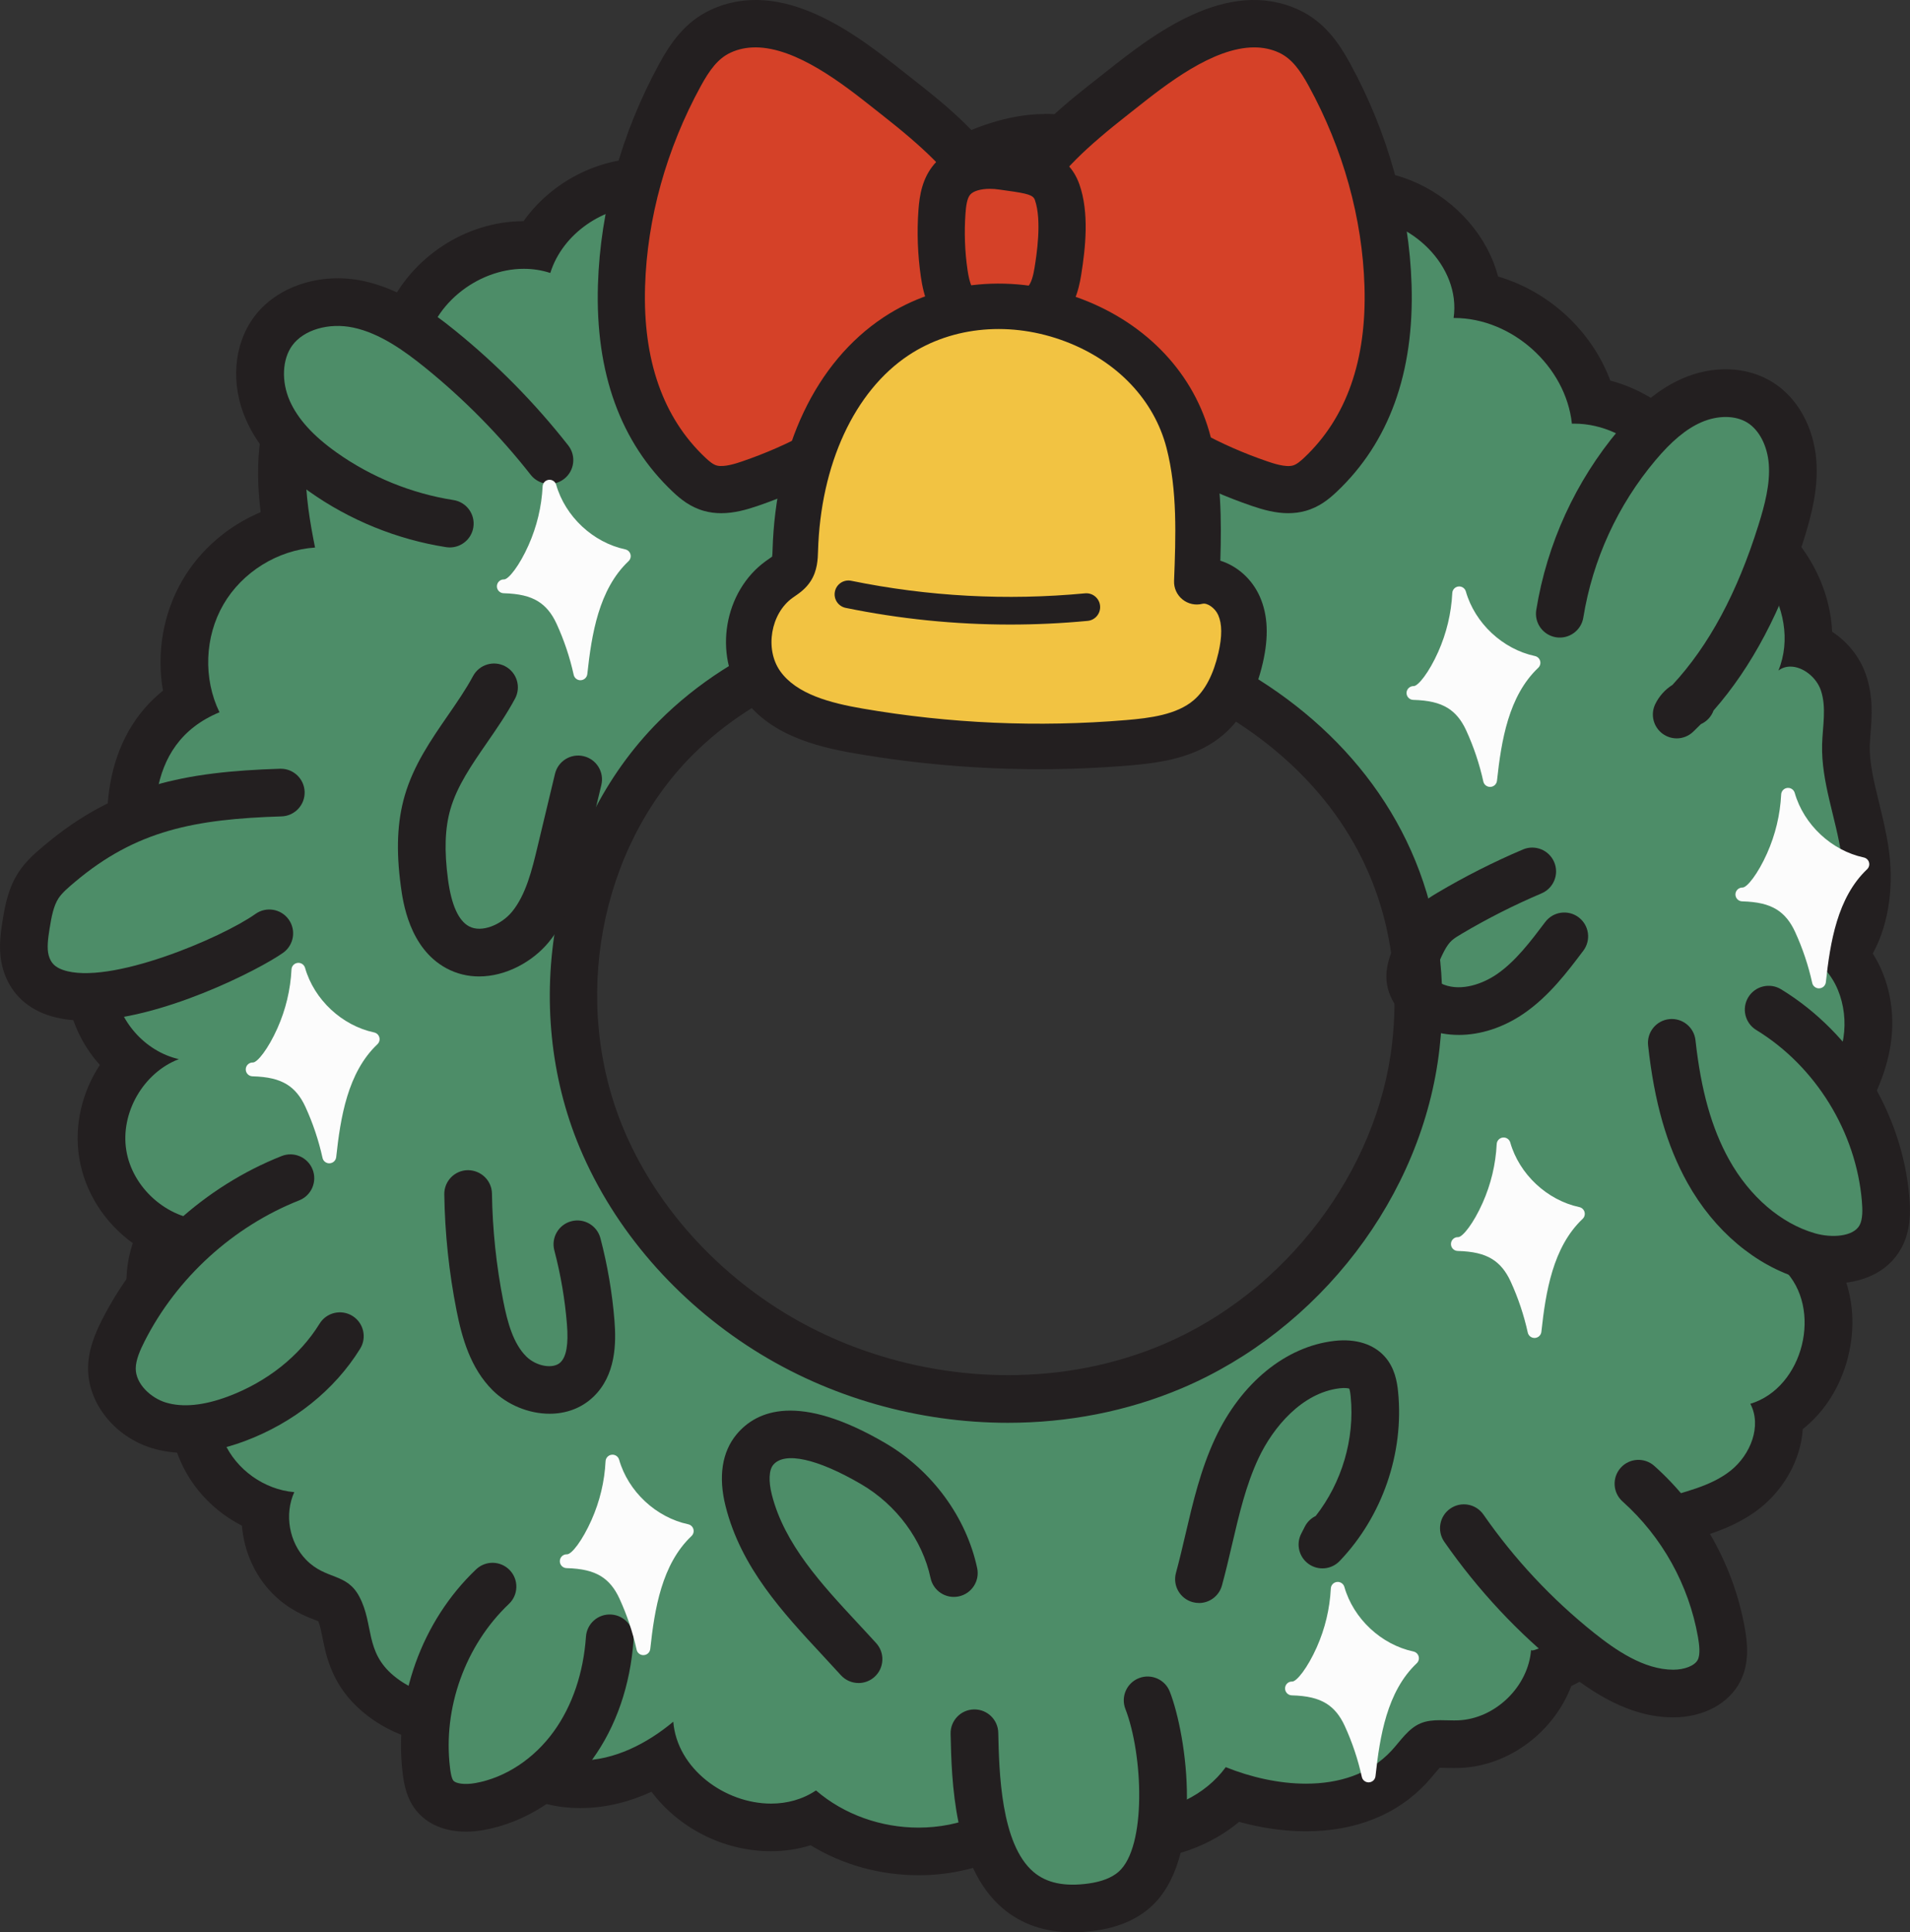 <svg xmlns="http://www.w3.org/2000/svg" width="1067.44" height="1080" viewBox="0 0 1067.44 1080"><rect x="0" y="0" width="1067.44" height="1080" fill="#333333" stroke="none"/><g id="a"/><g id="b"><g id="c"><g id="d"><g><path d="M513.36 1034.79c-21.04.0-41.92-6.57-58.63-18.26-7.32 3.19-15.4 4.84-23.8 4.84-26.95.0-51.29-15.57-62.14-37.43-12.26 7.34-27.47 13.32-44.48 13.32-2.34.0-4.69-.12-7-.35-22.74-2.3-42.04-17.28-49.49-36.33-4.42.91-8.98 1.37-13.57 1.37-15.87.0-31.05-5.37-42.76-15.13-13.67-11.4-16.22-24.09-18.27-34.29-1.04-5.17-1.94-9.64-4.15-13.85-1.58-3.02-2.76-3.55-8.04-5.59-5.24-2.02-12.41-4.79-19.41-11.92-9.59-9.78-14.27-23.69-13.24-37.18-15.5-5.55-28.6-17.37-35.33-32.61-6.49-14.7-6.63-31.63-.95-46.44-13.48-7.85-23.62-21.24-26.97-36.71-2.87-13.27-.55-27.2 5.87-38.93-17.19-8.53-30.49-25.16-33.58-44.24-2.98-18.43 3.81-37.71 16.55-51.18-12.91-10.1-21.87-25.33-23.44-41.78-2.03-21.39 8.61-43.12 26.1-55.3-5.43-29.52-10.85-80.17 29.36-105.11-5.75-20.08-3.23-42.31 7.33-60.52 10.26-17.69 27.59-30.68 47.18-35.97-5.13-30.95-5.45-61.57 13.56-84.46 12.87-15.5 32.24-25.18 52.5-26.43 8.79-27.01 36.14-47.38 66.17-47.38 2.32.0 4.62.13 6.89.38 11.66-21.18 35.48-35.61 60.71-35.61 6 0 11.9.84 17.51 2.49 6.01 1.77 11.67 4.29 17.14 6.72 7.65 3.41 14.88 6.62 20.62 6.62 1.71.0 3.18-.28 4.63-.89 3.06-1.28 6.29-4.49 9.7-7.89 1.99-1.99 4.06-4.04 6.39-6.05 8.95-7.7 22.06-11.61 38.97-11.61 14.65.0 31.64 3.19 44.66 8.21 4.44-2.6 8.72-5.02 13.14-7.35 10.14-5.33 25.65-12.64 43.25-14.52 2.51-.27 5.07-.4 7.63-.4 20.57.0 38.86 8.12 50.06 21.51 16.25-9.08 35.23-18.03 56.04-19.17 1.22-.07 2.45-.1 3.68-.1 21.42.0 45.21 10.27 56.19 30.05 3.19-.56 6.45-.85 9.78-.85 18.78.0 37.85 9.08 51.02 24.3 8.52 9.85 13.64 21.15 15 32.79 30.2 5.39 56.01 29 63.91 58.66 15.3 2.36 30.07 10.11 41.63 22.05 10.69 11.04 17.68 24.72 20.09 38.87 18.17 3.02 35.08 14.26 46.55 31.34 9.32 13.88 13.64 29.66 12.6 44.68 8.82 3.41 16.51 11.03 19.68 20.33 3.29 9.66 2.55 19.1 1.89 27.43-.21 2.64-.41 5.13-.47 7.49-.3 11.38 2.54 23.01 5.54 35.32 1.93 7.9 3.92 16.08 5.15 24.53 2.71 18.67.41 41.31-11.93 57.26 11.52 13.1 15.54 32.3 13.02 48.45-2.78 17.88-11.62 33.08-20.51 46.63 12.74 25.89 9.11 58.89-8.66 81.55 7.53 12.69 9.68 28.65 5.69 44.81-4 16.17-13.35 29.29-25.93 37.01 1.38 15.56-7.1 31.21-18.31 40.22-10.73 8.62-23.41 12.44-34.69 15.77-.7 19.09-9.9 39.54-25.86 56.63-2.87 3.07-30.5 20.57-47.79 27.92-6.11 23.02-27.54 41.2-51.67 42.29-1.02.05-2.06.07-3.09.07-1.39.0-2.79-.03-4.19-.07-1.17-.03-2.34-.06-3.5-.06-1.94.0-4.35.08-5.86.72-2.2.94-4.75 3.99-7.45 7.22-1.38 1.65-2.75 3.29-4.19 4.84-13.75 14.84-33.65 22.68-57.53 22.68-13.14.0-27.06-2.36-40.76-6.88-14.04 14.17-34.32 22.67-55.09 22.67-9.7.0-18.99-1.81-27.63-5.37-2.3-.95-4.44-1.97-6.52-2.95-3.64-1.73-7.09-3.36-10.08-3.93-1.03-.2-2.07-.29-3.15-.29-6.94.0-14.92 3.98-23.38 8.2-3.69 1.84-7.5 3.74-11.44 5.41-12.01 5.11-24.96 7.7-38.49 7.7zm30.67-686.17c-3.42.0-6.88.06-10.3.18-60.89 2.09-117.79 25.32-156.1 63.74-56.03 56.18-73.04 148.18-41.37 223.71 17.89 42.67 50.57 80.63 92.02 106.88 39.45 24.99 87.39 38.76 134.98 38.76h.01c32.48.0 63.43-6.14 92-18.25 72.76-30.84 127.41-102.85 136-179.18 6.57-58.4-9.79-111.45-47.29-153.41-46.14-51.62-120.88-82.43-199.94-82.43z" fill="#4d8d68"/><path d="M583.99 90.35c18.85.0 38.45 8.93 45.57 26.14 19.11-11.16 39.17-22.61 61.26-23.82.98-.05 1.96-.08 2.95-.08 21.28.0 43.9 12.42 48.22 33.13 5.68-2.69 11.71-3.92 17.75-3.92 28.26.0 56.87 26.82 52.64 55.93.12.0.24.0.35.0 32.26.0 62.33 26.98 65.76 59.07.43-.01.86-.02 1.29-.02 31.53.0 60.23 29.34 59.2 60.94.86-.05 1.71-.07 2.56-.07 36.38.0 66.26 43.12 52.37 77.12 2.04-1.53 4.34-2.2 6.69-2.2 7.04.0 14.55 6.02 17.01 13.23 3.28 9.62.98 20.12.71 30.28-.55 21.06 7.8 41.27 10.83 62.12 3.03 20.85-1.3 45.62-19.53 56.18 16.41 7.25 23.4 27.85 20.64 45.57-2.76 17.73-13 33.25-23 48.15 16.6 24.75 11.88 61.49-10.44 81.24 22.18 21.82 11.19 66.28-18.6 75.26 6.53 12.41.06 28.45-10.86 37.23-11.5 9.24-26.72 11.97-40.19 16.46 3.33 20.74-7.8 42.3-21.75 57.23-3.59 3.85-43.86 26.94-49.17 26.94-.39.0-.59-.13-.57-.4-1.51 20.58-19.97 38.53-40.59 39.46-.83.04-1.66.05-2.49.05-2.56.0-5.14-.13-7.69-.13-3.83.0-7.59.3-11.08 1.79-6.89 2.94-11.1 9.78-16.19 15.27-12.24 13.21-29.57 18.42-47.75 18.42-15.16.0-30.92-3.62-44.84-9.23-11.63 15.91-31.4 25.03-51.01 25.03-7.7.0-15.38-1.41-22.54-4.36-6.38-2.64-12.41-6.37-19.19-7.66-1.9-.36-3.78-.53-5.64-.53-13.83.0-26.87 9.07-40.03 14.67-10.5 4.47-21.88 6.64-33.28 6.64-20.76.0-41.58-7.19-57.32-20.78-7.55 5.07-16.27 7.36-25.11 7.36-25.73.0-52.49-19.37-54.65-45.77-14.7 12.27-33.02 21.66-51.97 21.66-1.88.0-3.76-.09-5.65-.28-20.94-2.12-41.03-19.49-40.78-40.54-7.29 3.7-15.44 5.51-23.61 5.51-12.35.0-24.73-4.12-34.23-12.04-16.22-13.52-10.99-28.54-19.15-44.1-7.16-13.65-18.58-9.28-29.75-20.66-9.54-9.72-12.31-25.46-6.67-37.86-16.79-1.42-32.41-12.57-39.22-27.98-6.81-15.42-4.52-34.47 5.74-47.83-15.97-3.42-29.37-16.78-32.82-32.75-3.45-15.97 3.23-33.67 16.36-43.38-21.2-.93-40.55-18.15-43.94-39.1-3.39-20.95 9.54-43.39 29.36-50.97-19.01-4.33-34.29-21.72-36.14-41.13-1.85-19.41 9.89-39.37 27.74-47.2-8.02-39.9-12.3-87.53 31.12-105.54-9.15-18.81-8.3-42.15 2.2-60.25 10.5-18.1 30.33-30.42 51.21-31.82-5.51-27.4-11.06-63.52 8.26-86.79 11.34-13.66 29.01-21.76 46.73-21.76 2.06.0 4.12.11 6.17.33 2.89-26.69 29.2-47.57 55.53-47.57 4.98.0 9.96.75 14.78 2.34 6.9-22.17 29.89-37.56 52.83-37.56 4.63.0 9.25.63 13.74 1.95 13.95 4.11 27.92 13.89 41.53 13.89 3.28.0 6.53-.57 9.76-1.91 7.87-3.29 13.19-10.58 19.66-16.15 7.02-6.05 18.25-8.38 30.27-8.38 16.73.0 34.99 4.52 45.58 9.81 6.04-3.58 12.17-7.19 18.42-10.48 12.18-6.41 24.87-11.61 38.46-13.06 2.05-.22 4.13-.33 6.21-.33m-20.74 704.86c33.3.0 66.5-6.29 97.21-19.31 76.69-32.51 134.73-107.18 144.04-189.95 17.47-155.35-119.15-250.65-260.47-250.65-3.59.0-7.16.06-10.76.18-60.86 2.09-122.08 24.53-165.08 67.64-60.5 60.66-77.36 159.26-44.23 238.27 19.51 46.53 54.56 85.99 97.18 112.99 42.19 26.72 92.25 40.83 142.11 40.83m20.74-731.5h0c-3.03.0-6.07.16-9.05.48-19.86 2.13-36.92 10.14-48.02 15.98-2.82 1.48-5.55 2.99-8.28 4.54-13.42-4.33-29.15-6.93-43.31-6.93-20.19.0-36.22 4.99-47.65 14.83-2.7 2.33-5.04 4.66-7.11 6.72-1.62 1.62-3.99 3.97-5.24 4.88-3.15-.23-9.91-3.24-14.89-5.46-5.59-2.49-11.93-5.31-18.79-7.33-6.84-2.01-13.99-3.04-21.28-3.04-27.04.0-52.73 13.97-67.79 35.22-32.53.07-62.39 20.32-75.39 48.37-20.7 3.37-39.98 14.15-53.35 30.25-20.89 25.15-21.35 58.43-18.17 84.03-18.18 7.61-33.87 21.02-43.85 38.23-10.75 18.53-14.39 40.62-10.75 61.53-15.6 12.52-25.66 30.16-29.49 52.04-3.11 17.75-1.81 36.44.68 53.05-17.41 15.32-27.23 38.61-24.98 62.25 1.5 15.79 8.25 30.4 18.52 41.87-9.92 15.07-14.49 33.65-11.52 51.96 3.14 19.41 14.41 36.43 29.92 47.62-3.82 11.57-4.69 24.13-2.07 36.23 3.37 15.57 12.29 29.43 24.48 39.29-3.5 15.37-2.19 31.8 4.27 46.42 6.9 15.63 19.3 28.31 34.31 35.97 1.15 14 6.98 27.62 16.94 37.76 9.03 9.2 18.48 12.85 24.13 15.02.5.19 1.09.42 1.63.63.96 2.38 1.57 5.38 2.29 9 2.2 10.95 5.52 27.5 22.8 41.9 14.09 11.75 32.31 18.22 51.29 18.22 2 0 3.99-.07 5.97-.22 11.26 18.79 31.97 32.71 55.74 35.11 2.75.28 5.55.42 8.33.42 14.71.0 28.14-3.77 39.79-9.12 14.96 19.94 39.8 33.23 66.83 33.23 7.64.0 15.08-1.13 22.1-3.33 17.79 10.89 38.67 16.75 60.33 16.75 15.34.0 30.04-2.95 43.71-8.77 4.31-1.83 8.3-3.82 12.16-5.75 6.39-3.19 13.64-6.8 17.44-6.8.25.0.46.02.66.06 1.32.25 4.39 1.71 6.86 2.88 2.12 1.01 4.52 2.15 7.14 3.23 10.25 4.23 21.26 6.38 32.71 6.38 21.44.0 42.46-7.78 58.46-21.06 12.59 3.47 25.27 5.27 37.39 5.27 27.68.0 50.95-9.32 67.29-26.95 1.75-1.89 3.29-3.74 4.65-5.37.84-1 1.87-2.24 2.7-3.16.12.0.24.0.37.0 1.05.0 2.1.03 3.16.06 1.51.04 3.03.08 4.54.08 1.24.0 2.47-.02 3.69-.08 27.52-1.25 52.21-20.46 61.84-45.77 4.37-2.15 9.7-4.97 16.35-8.69 24.6-13.76 28.52-17.96 30.4-19.98 15.53-16.63 25.43-36.27 28.48-55.57 9.93-3.22 20.86-7.65 30.68-15.54 12.69-10.2 22.36-26.45 23.45-43.8 12.23-9.7 21.23-23.84 25.38-40.63 4.06-16.43 2.83-32.77-3.13-46.85 6.99-11.02 11.58-23.76 13.32-37.34 1.97-15.31.17-30.5-5.1-44.18 8.09-13 15.88-28.17 18.62-45.77 2.91-18.69-.97-36.86-9.95-51.06 9.84-17.99 11.57-40.04 8.87-58.62-1.32-9.08-3.39-17.57-5.39-25.77-2.79-11.42-5.42-22.22-5.17-31.82.05-2.01.24-4.34.43-6.8.72-9.14 1.62-20.52-2.56-32.78-3.4-9.98-10.32-18.45-18.9-24.05-.7-15.12-5.75-30.43-14.93-44.09-11.67-17.37-28.23-29.63-46.51-35.01-3.9-13.55-11.29-26.37-21.62-37.04-11.5-11.88-25.77-20.23-40.9-24.22-10.36-27.78-34.29-49.88-62.73-58.17-2.84-10.88-8.37-21.28-16.4-30.56-15.66-18.1-38.5-28.9-61.09-28.9-1.05.0-2.1.02-3.14.07-14.79-19.3-39.95-29.28-62.83-29.28-1.47.0-2.96.04-4.42.12-19.74 1.09-37.41 8.07-52.9 16.04-13.56-11.62-32.13-18.4-52.47-18.4h0zm-20.74 704.86c-45.1.0-90.5-13.03-127.85-36.69-39.17-24.81-70.02-60.61-86.87-100.78-29.64-70.68-13.8-156.69 38.52-209.15 35.95-36.05 89.57-57.86 147.12-59.83 3.26-.11 6.58-.17 9.84-.17 75.33.0 146.36 29.15 190.01 77.99 34.91 39.05 50.12 88.52 43.99 143.04-8.06 71.7-59.49 139.38-127.96 168.4-26.91 11.41-56.12 17.19-86.81 17.19h0z" fill="#231f20"/></g><g><g><g><path d="M402.83 17.43c-11.26 5.19-17.6 14.95-22.75 24.37-20.32 37.17-31.5 77.39-32.74 117.82-1.15 37.4 7.29 76.95 37.78 105.72 3.28 3.1 6.99 6.15 11.83 7.51 7.2 2.02 15.13-.13 22.14-2.53 58.25-19.9 102.24-57.79 128.16-102.76 27.9-48.41-2.43-79.42-46.7-114.11-21.96-17.2-62.69-52.18-97.72-36.03z" fill="#d54128"/><path d="M403.07 286.84c-3.19.0-6.44-.38-9.69-1.3-7.61-2.14-13.02-6.56-17.31-10.61-29.32-27.67-43.41-66.6-41.9-115.72 1.3-42.22 13.18-85.01 34.35-123.74 6.05-11.07 14.21-23.29 28.79-30.02 40.31-18.59 82.26 14.61 107.33 34.45l4.03 3.18c34.44 26.98 86.48 67.75 49.99 131.07-28.89 50.12-76.94 88.71-135.32 108.65-6.15 2.1-13.07 4.04-20.28 4.04zM422.13 26.49c-4.77.0-9.4.89-13.78 2.91h0c-7.18 3.31-11.87 9.88-16.71 18.72-19.19 35.11-29.96 73.81-31.13 111.91-1.27 41.25 10.05 73.46 33.65 95.73 2.06 1.94 4.25 3.82 6.35 4.41 4.15 1.16 11.28-1.27 14.32-2.31 52.33-17.88 95.3-52.28 121-96.87 21.32-36.99 2.99-60.8-43.41-97.16l-4.13-3.26c-16.84-13.32-43.08-34.09-66.15-34.09zm-19.3-9.06h0z" fill="#231f20"/></g><g><path d="M720.24 17.43c11.26 5.19 17.6 14.95 22.75 24.37 20.32 37.17 31.49 77.39 32.74 117.82 1.15 37.4-7.29 76.95-37.78 105.72-3.28 3.1-6.99 6.15-11.83 7.51-7.2 2.02-15.13-.13-22.14-2.53-58.25-19.9-102.24-57.79-128.16-102.76-27.9-48.41 2.43-79.42 46.7-114.11 21.96-17.2 62.69-52.18 97.72-36.03z" fill="#d54128"/><path d="M720 286.84c-7.21.0-14.13-1.94-20.28-4.04-58.37-19.94-106.43-58.52-135.32-108.65-36.49-63.31 15.55-104.09 49.99-131.07l4.03-3.18c25.07-19.83 67.03-53.02 107.33-34.45h0c14.59 6.73 22.75 18.95 28.79 30.02 21.17 38.73 33.05 81.52 34.35 123.74 1.51 49.11-12.58 88.04-41.9 115.71-4.29 4.05-9.7 8.48-17.31 10.61-3.25.92-6.5 1.3-9.69 1.3zm-19.06-260.35c-23.07.0-49.31 20.76-66.15 34.09l-4.13 3.26c-46.4 36.35-64.73 60.16-43.41 97.15 25.7 44.59 68.67 78.99 121 96.87 3.04 1.04 10.17 3.49 14.32 2.31 2.1-.59 4.3-2.47 6.35-4.41 23.6-22.27 34.92-54.48 33.65-95.73-1.17-38.1-11.94-76.79-31.13-111.91-4.83-8.85-9.53-15.41-16.7-18.72h0c-4.38-2.02-9.02-2.91-13.78-2.91z" fill="#231f20"/></g><g><path d="M560.39 92.9c-10.12-1.52-21.84-.11-28.21 7.36-4.27 5.01-5.27 11.72-5.73 18.1-.83 11.5-.41 23.07 1.25 34.49 1.24 8.5 3.8 17.81 11.52 22.51 7.61 4.63 17.59 3.19 26.5 1.54 5.69-1.05 11.63-2.22 16.12-5.64 6.08-4.63 8.2-12.33 9.37-19.56 2.14-13.27 4.21-31.25-.39-44.31-4.27-12.12-16.71-12.44-30.42-14.49z" fill="#d54128"/><path d="M551.99 191.66c-6.65.0-13.37-1.24-19.63-5.04-12.84-7.81-16.26-21.92-17.71-31.86-1.8-12.36-2.26-24.93-1.36-37.35.6-8.28 2.12-17.8 8.85-25.69 8.58-10.06 23.23-14.37 40.19-11.84 1.42.21 2.83.41 4.22.6 12.74 1.75 30.19 4.15 36.68 22.55 5.57 15.8 3.45 35.44.98 50.78-1.34 8.31-4.29 20.25-14.39 27.95-7.13 5.42-15.56 6.98-21.71 8.11-5.12.95-10.6 1.8-16.12 1.8zm1.25-86.12c-5.04.0-9.26 1.18-11.04 3.27-1.79 2.1-2.33 6.49-2.62 10.5-.76 10.52-.38 21.17 1.15 31.63 1.07 7.32 2.81 11.62 5.33 13.15 3.82 2.33 12.57.71 17.26-.15 3.74-.69 8.41-1.55 10.53-3.17 2.59-1.97 3.71-7.32 4.33-11.16 1.05-6.51 4.24-26.33.19-37.83-.94-2.66-3.67-3.58-15.41-5.19-1.49-.2-3-.41-4.53-.64h0c-1.78-.27-3.53-.4-5.19-.4z" fill="#231f20"/></g></g><g><g><path d="M500.76 187.98c-38.2 25.36-54.96 73.93-56.29 119.77-.1 3.51-.19 7.23-2.09 10.19-1.64 2.55-4.37 4.12-6.84 5.89-17.85 12.77-22.59 40.54-9.98 58.5 11.88 16.92 33.98 22.72 54.36 26.24 49.6 8.56 100.29 10.78 150.45 6.58 15.97-1.33 32.91-3.75 45.08-14.18 9.73-8.35 15.04-20.8 17.91-33.3 2.2-9.6 3.08-20.02-.89-29.03-3.97-9.02-14.05-15.91-23.6-13.48.99-26.11 1.93-52.65-4.61-77.95-17.32-67-105.89-97.46-163.49-59.23z" fill="#f2c342"/><path d="M580.93 429.91c-34.56.0-69.09-2.95-103.18-8.83-22.8-3.93-48.06-10.75-62.6-31.46-16.64-23.71-10.57-59.29 12.99-76.14.5-.36 1.01-.71 1.52-1.06.61-.42 1.39-.96 1.88-1.34.14-.88.18-2.47.22-3.58 1.68-57.7 24.26-105.07 61.97-130.1h0c31.53-20.93 73.06-24.72 111.12-10.14 36.59 14.02 62.73 42 71.72 76.77 5.98 23.15 6.14 46.51 5.44 69.35 9.36 2.92 17.69 10.15 22.09 20.13 4.49 10.18 5.03 22.29 1.65 37-4.02 17.53-11.43 31.02-22.02 40.1-14.56 12.49-33.74 15.65-52.29 17.2-16.8 1.4-33.65 2.1-50.49 2.1zm-73.15-231.35h0c-30.28 20.1-49.21 61.06-50.61 109.55-.13 4.37-.32 10.8-4.11 16.69-2.73 4.24-6.34 6.73-8.99 8.55l-1.14.8c-12.2 8.73-15.59 28.59-6.97 40.87 9.19 13.09 28.47 17.97 46.11 21.01 48.57 8.38 98.1 10.55 147.23 6.44 13.32-1.11 28.33-2.98 37.86-11.16 6.37-5.46 11.01-14.38 13.79-26.49 2.11-9.19 2.07-16.07-.13-21.06-1.71-3.88-6.09-6.98-8.83-6.29-3.88.99-8.01.09-11.13-2.43-3.12-2.52-4.87-6.36-4.71-10.37.94-24.87 1.91-50.59-4.21-74.29-6.91-26.71-27.39-48.36-56.2-59.4-30.39-11.64-63.27-8.81-87.96 7.58z" fill="#231f20"/></g><path d="M564.54 349.07c-30.84.0-61.61-3.11-91.92-9.32-4.18-.86-6.88-4.94-6.02-9.12.86-4.18 4.92-6.88 9.12-6.02 43 8.8 86.96 11.16 130.66 7.02 4.26-.4 8.02 2.72 8.42 6.97.4 4.25-2.71 8.02-6.96 8.42-14.42 1.37-28.87 2.05-43.3 2.05z" fill="#231f20"/></g></g><g><path d="M871.74 343.03c5.59-34.54 20.69-67.5 43.21-94.29 8.52-10.13 18.35-19.59 30.48-24.91 12.12-5.32 26.91-5.91 38.16 1.06 11.24 6.98 17.26 20.41 18.24 33.61.98 13.2-2.4 26.31-6.36 38.93-11.84 37.77-29.76 74.61-58.41 101.92 1.58-3.26 4.6-5.8 8.08-6.79" fill="#4d8d68"/><path d="M937.05 412.68c-2.74.0-5.49-.84-7.84-2.56-5.2-3.79-6.95-10.77-4.15-16.56 2.16-4.46 5.52-8.18 9.63-10.77 20.37-21.97 36.14-51.3 48.06-89.34 3.49-11.12 6.6-22.93 5.78-33.96-.76-10.25-5.35-19.16-11.98-23.27-6.69-4.15-16.57-4.22-25.79-.18-8.37 3.67-16.51 10.43-25.63 21.28-21.1 25.1-35.02 55.48-40.26 87.84-1.17 7.26-8.03 12.19-15.28 11.02-7.26-1.18-12.2-8.02-11.02-15.28 6.01-37.11 21.97-71.95 46.16-100.73 7.46-8.87 19.23-21.48 35.33-28.54 17.4-7.63 36.29-6.9 50.53 1.95 13.94 8.65 23.1 25.07 24.5 43.94 1.15 15.49-2.65 30.26-6.93 43.91-12.48 39.8-29.08 71.27-50.51 95.68-1.2 3.32-3.71 6.12-7.08 7.62-1.43 1.45-2.87 2.88-4.34 4.28-2.56 2.43-5.87 3.68-9.19 3.68zm11.73-7.3h0z" fill="#231f20"/></g><g><path d="M934.31 582.84c2.73 24.89 8.21 49.9 20.39 71.78 12.18 21.88 31.73 40.46 55.78 47.44 14.54 4.22 33.3 2.38 40.5-10.94 3.4-6.29 3.44-13.82 2.84-20.94-3.61-42.89-28.64-83.44-65.36-105.9" fill="#4d8d68"/><path d="M1024.42 717.36c-6.07.0-12.12-.9-17.65-2.5-25.61-7.43-48.83-27.02-63.71-53.75-11.53-20.7-18.52-45.11-21.99-76.81-.8-7.31 4.48-13.89 11.79-14.69 7.31-.79 13.89 4.48 14.69 11.79 3.08 28.05 9.05 49.26 18.79 66.75 11.49 20.65 28.94 35.63 47.85 41.13 9.62 2.79 21.63 1.88 25.07-4.48 1.86-3.43 1.66-9 1.28-13.48-3.26-38.73-25.88-75.38-59.04-95.65-6.28-3.84-8.26-12.04-4.42-18.32 3.84-6.28 12.04-8.25 18.31-4.42 40.27 24.62 67.73 69.12 71.69 116.14.69 8.16.81 18.76-4.4 28.39-7.72 14.27-23.08 19.89-38.28 19.89z" fill="#231f20"/></g><g><path d="M307.07 257.15c-17.95-22.88-38.48-43.73-61.08-62.03-13.67-11.07-28.64-21.45-45.85-25.07-17.21-3.63-37.16.95-47.55 15.14-9.15 12.5-9.1 30.11-2.82 44.27 6.28 14.16 17.93 25.29 30.55 34.27 21.02 14.95 45.55 24.94 71.04 28.92" fill="#4d8d68"/><path d="M251.39 305.97c-.69.0-1.38-.05-2.08-.16-27.5-4.3-54.02-15.1-76.7-31.23-17.1-12.16-28.55-25.15-35.01-39.72-8.82-19.87-7.19-41.92 4.25-57.54 12.58-17.19 37.11-25.35 61.05-20.3 20.49 4.32 37.52 16.45 51.48 27.76 23.37 18.92 44.62 40.5 63.18 64.16 4.54 5.79 3.53 14.16-2.26 18.7-5.79 4.54-14.16 3.53-18.71-2.26-17.32-22.08-37.17-42.24-58.98-59.9-11.49-9.3-25.26-19.24-40.21-22.39-13.65-2.88-27.65 1.22-34.05 9.97-5.64 7.7-6.2 20.16-1.39 31 4.47 10.08 13.01 19.51 26.1 28.81 19.33 13.75 41.94 22.95 65.38 26.62 7.27 1.14 12.24 7.95 11.1 15.22-1.03 6.57-6.7 11.26-13.14 11.26z" fill="#231f20"/></g><path d="M267.77 545.75c-6.23.0-12.49-1.41-18.41-4.63-20.7-11.26-24.2-37.25-25.35-45.79-2.71-20.09-2.02-36.16 2.16-50.58 4.95-17.07 14.65-31.12 24.02-44.7 5.22-7.57 10.16-14.71 14.18-22.19 3.48-6.48 11.56-8.91 18.04-5.42 6.48 3.49 8.91 11.56 5.42 18.04-4.72 8.78-10.31 16.87-15.72 24.7-8.54 12.37-16.61 24.06-20.36 36.98-3.11 10.73-3.54 23.32-1.35 39.61 1.89 14.03 5.82 22.76 11.68 25.95 7.13 3.88 18.13-.99 23.94-7.97 7.93-9.54 11.35-23.81 14.36-36.41l9.78-40.83c1.71-7.15 8.89-11.58 16.06-9.85 7.15 1.71 11.56 8.9 9.85 16.06l-9.78 40.83c-3.51 14.67-7.88 32.92-19.78 47.23-8.92 10.73-23.71 18.97-38.76 18.97z" fill="#231f20"/><g><path d="M156.92 442.98c-49.15 1.54-85.86 7.95-123.54 39.69-4.34 3.66-8.75 7.39-11.86 12.14-4.24 6.49-5.73 14.34-6.95 22-1.11 6.93-2.07 14.13-.15 20.88 12.81 45.25 114.34-.58 136.08-16.03" fill="#4d8d68"/><path d="M47.65 570.45c-7.71.0-14.94-.98-21.35-3.23-12.62-4.44-21.17-13.4-24.7-25.9-2.62-9.25-1.53-18.22-.18-26.62 1.45-9.04 3.33-18.58 8.95-27.18 4.21-6.44 9.64-11.01 14.43-15.04 39.9-33.61 78.51-41.15 131.71-42.82.14.0.28.0.43.0 7.16.0 13.08 5.69 13.31 12.9.23 7.35-5.54 13.5-12.9 13.73-48.48 1.52-81.22 7.79-115.38 36.57-3.72 3.13-7.22 6.08-9.29 9.24-2.76 4.21-3.91 10.35-4.95 16.81-.91 5.68-1.63 11.12-.49 15.15 1.17 4.13 3.46 6.46 7.91 8.03 25.6 9.01 88.86-17.94 107.63-31.29 6-4.27 14.31-2.86 18.58 3.14 4.26 6 2.86 14.31-3.14 18.58-13.11 9.32-68.81 37.93-110.56 37.93z" fill="#231f20"/></g><g><path d="M162.3 658.51c-40.03 15.84-73.9 46.71-93.36 85.1-3.37 6.64-6.37 13.73-6.4 21.17-.07 14.76 12.16 27.57 26.28 31.85 14.12 4.28 29.5 1.5 43.32-3.68 23.52-8.8 44.61-24.8 57.8-46.17" fill="#4d8d68"/><path d="M103.61 812.06c-6.55.0-12.77-.89-18.65-2.67-20.8-6.31-35.83-25.09-35.74-44.66.05-10.38 3.99-19.54 7.84-27.14 20.86-41.15 57.44-74.49 100.34-91.46 6.84-2.71 14.58.65 17.29 7.49 2.71 6.84-.64 14.58-7.49 17.29-36.93 14.61-68.42 43.31-86.38 78.74-2.44 4.81-4.94 10.39-4.96 15.2-.04 8.72 8.52 16.53 16.83 19.05 9.41 2.85 21.12 1.71 34.79-3.4 21.82-8.17 39.99-22.62 51.13-40.69 3.86-6.26 12.07-8.2 18.33-4.34 6.26 3.86 8.21 12.07 4.34 18.33-14.24 23.07-37.14 41.41-64.47 51.65-11.79 4.41-22.89 6.62-33.21 6.62z" fill="#231f20"/></g><path d="M307.15 790.16c-11.73.0-23.67-5.03-31.78-13.07-12.49-12.39-17.23-29.51-20.22-44.62-4.22-21.35-6.53-43.2-6.85-64.93-.11-7.36 5.77-13.41 13.12-13.52 7.38.0 13.41 5.77 13.52 13.12.3 20.14 2.44 40.38 6.35 60.16 2.32 11.71 5.48 23.56 12.85 30.87 5.57 5.53 15.01 7.16 19.06 3.3 3.35-3.2 4.55-10.16 3.65-21.29-1.12-13.93-3.49-27.83-7.05-41.33-1.87-7.11 2.37-14.4 9.49-16.28 7.12-1.88 14.4 2.37 16.27 9.49 3.95 15.01 6.59 30.48 7.84 45.98 1.01 12.54.88 30.6-11.83 42.71-6.88 6.56-15.59 9.41-24.42 9.41z" fill="#231f20"/><g><path d="M275.27 886.8c-27.43 26.03-41.57 65.39-36.97 102.92.59 4.84 1.57 9.86 4.57 13.7 5.6 7.17 16.22 7.88 25.17 6.27 21.01-3.76 39.79-16.89 52.28-34.2 12.49-17.31 18.97-38.52 20.46-59.82" fill="#4d8d68"/><path d="M260.37 1023.73c-11.91.0-21.82-4.21-28-12.11-5.03-6.43-6.51-13.86-7.3-20.28-5.1-41.6 10.62-85.36 41.02-114.21 5.34-5.07 13.76-4.84 18.83.49 5.06 5.34 4.84 13.77-.5 18.83-24.39 23.15-37 58.26-32.91 91.64.17 1.39.69 5.64 1.85 7.12 1.19 1.52 5.92 2.51 12.33 1.37 16.77-3 32.74-13.53 43.82-28.88 10.34-14.33 16.55-32.64 17.97-52.95.51-7.34 6.83-12.89 14.22-12.36 7.34.51 12.87 6.88 12.36 14.22-1.76 25.27-9.7 48.33-22.95 66.68-15.09 20.91-37.23 35.31-60.74 39.52-3.46.62-6.81.92-10.02.92z" fill="#231f20"/></g><path d="M479.81 940.66c-3.63.0-7.25-1.48-9.88-4.38-3.28-3.62-6.63-7.23-10.01-10.87-22.5-24.21-45.76-49.25-54.41-83.55-4.15-16.48-2.02-30.38 6.17-40.2 11.17-13.4 34.66-23.42 83.12 4.92 26.06 15.24 45.24 41.35 51.31 69.85 1.53 7.2-3.05 14.27-10.25 15.81-7.21 1.55-14.27-3.06-15.8-10.25-4.54-21.3-19.01-40.89-38.71-52.41-24.52-14.34-42.92-18.4-49.21-10.85-2.4 2.87-2.69 9.09-.79 16.62 6.98 27.68 27.88 50.17 48.09 71.93 3.46 3.72 6.9 7.42 10.25 11.12 4.94 5.45 4.52 13.88-.93 18.82-2.55 2.31-5.75 3.45-8.94 3.45z" fill="#231f20"/><path d="M670.07 895.93c-1.16.0-2.34-.15-3.52-.47-7.1-1.94-11.28-9.27-9.34-16.36 1.93-7.07 3.66-14.47 5.33-21.63 4.16-17.81 8.46-36.22 16.62-53.65 14.47-30.9 39.35-51.23 66.56-54.37 11.89-1.37 21.91 1.75 28.2 8.8 5.47 6.14 6.84 13.73 7.43 19.65 3.39 34.31-8.82 69.67-32.66 94.58-4.57 4.77-11.94 5.48-17.33 1.66-5.39-3.82-7.16-11.02-4.17-16.9l2.04-3.99c1.37-2.69 3.54-4.72 6.07-5.94 14.65-18.72 21.88-43.07 19.55-66.78-.27-2.7-.59-3.9-.79-4.4-.68-.23-2.39-.53-5.27-.2-21.15 2.45-37.37 21.85-45.49 39.2-6.98 14.9-10.78 31.18-14.81 48.42-1.73 7.4-3.51 15.05-5.58 22.59-1.62 5.92-6.99 9.81-12.84 9.81z" fill="#231f20"/><g><path d="M818.11 854.12c18.01 25.92 39.79 49.21 64.44 68.91 15.29 12.22 32.99 23.5 52.57 23.51 10.06.0 21.08-3.89 25.61-12.87 3.21-6.35 2.57-13.9 1.35-20.91-5.59-31.96-22.22-61.88-46.41-83.5" fill="#4d8d68"/><path d="M935.14 959.87h-.03c-24.68-.01-45.49-14.13-60.88-26.43-25.71-20.55-48.27-44.68-67.06-71.72-4.2-6.04-2.7-14.34 3.34-18.54 6.05-4.2 14.35-2.7 18.54 3.34 17.32 24.92 38.11 47.17 61.81 66.11 11.99 9.58 27.85 20.58 44.26 20.59h.02c6.41.0 12.05-2.28 13.7-5.55 1.54-3.06.8-8.66.12-12.61-5.1-29.18-20.08-56.12-42.16-75.86-5.49-4.9-5.96-13.32-1.06-18.81 4.9-5.49 13.32-5.96 18.81-1.06 26.54 23.71 44.53 56.08 50.66 91.14 1.45 8.34 2.48 19.19-2.58 29.21-6.29 12.45-20.65 20.19-37.48 20.19z" fill="#231f20"/></g><g><path d="M544.57 968.73c.98 44.11 5.35 105.6 65.68 97.16 8.57-1.2 17.17-4.03 23.68-9.74 22.99-20.17 17.3-80.43 7.43-105.82" fill="#4d8d68"/><path d="M599.53 1080c-15.53.0-28.67-4.5-39.19-13.45-27.44-23.34-28.51-71.59-29.08-97.52-.16-7.36 5.67-13.45 13.03-13.61.1.0.2.0.3.0 7.22.0 13.15 5.77 13.31 13.03.48 21.74 1.38 62.22 19.7 77.81 7.31 6.22 17.38 8.32 30.81 6.45 7.32-1.02 12.95-3.23 16.74-6.56 15.84-13.89 13.6-65.76 3.8-90.98-2.67-6.86.73-14.58 7.59-17.24 6.85-2.66 14.58.73 17.24 7.59 9.46 24.35 19.72 93.66-11.06 120.66-7.77 6.82-18.07 11.16-30.63 12.91-4.35.61-8.54.91-12.57.91z" fill="#231f20"/></g><path d="M815.23 578.43c-6.18.0-12.2-1.06-17.81-3.21-12.75-4.88-21.36-15.16-22.49-26.82-.79-8.27 2.33-15.48 4.4-20.25 2.99-6.88 6.71-15.43 13.99-22.1 3.26-2.99 6.76-5.15 10.07-7.11 15.3-9.07 31.36-17.2 47.72-24.15 6.76-2.88 14.59.28 17.47 7.05 2.88 6.77-.28 14.59-7.05 17.47-15.28 6.5-30.27 14.08-44.56 22.55-2.28 1.35-4.28 2.57-5.66 3.84-3.1 2.83-5.36 8.03-7.54 13.06-.92 2.12-2.46 5.67-2.32 7.09.09.89 2 3.15 5.5 4.5 9.98 3.82 21.83-.51 29.59-5.85 10.49-7.21 18.91-18.38 27.05-29.18 4.43-5.88 12.78-7.05 18.66-2.62 5.88 4.43 7.05 12.78 2.62 18.66-8.98 11.92-19.17 25.43-33.23 35.1-11.46 7.88-24.25 11.98-36.42 11.98z" fill="#231f20"/><g><path d="M811.09 392.41c4.83 2.97 8.75 7.49 11.83 14.21 4.31 9.39 7.61 19.23 9.83 29.32 2.56-23.66 6.96-49.14 24.23-65.5-19.46-4.16-36.05-19.68-41.5-38.81-.59 11.8-3.4 23.48-8.2 34.27-2.27 5.11-10.36 21.61-17.36 21.42 8.42.24 15.43 1.57 21.17 5.1z" fill="#fcfcfc"/><path d="M832.75 439.81c-1.8.0-3.38-1.25-3.77-3.03-2.16-9.81-5.38-19.42-9.57-28.54-2.65-5.79-6.04-9.89-10.34-12.53h0c-4.7-2.89-10.64-4.29-19.25-4.53h0c-2.13-.06-3.81-1.84-3.75-3.97.06-2.13 1.92-3.8 3.97-3.75h.04c2.51.0 8.58-7.65 13.69-19.12 4.65-10.47 7.3-21.53 7.87-32.89.09-1.89 1.54-3.43 3.42-3.65 1.9-.22 3.64.96 4.16 2.78 5.06 17.73 20.57 32.24 38.6 36.09 1.4.3 2.53 1.35 2.91 2.73.39 1.38-.02 2.86-1.06 3.85-16.67 15.79-20.63 40.86-23.05 63.11-.2 1.88-1.74 3.34-3.63 3.44-.07.0-.14.0-.21.0zm-31.95-55.27c4.79.92 8.82 2.43 12.32 4.58h0c5.65 3.47 10.01 8.67 13.32 15.89 1.83 3.99 3.48 8.06 4.96 12.2 2.79-16.09 7.72-32.18 18.4-44.77-13.33-4.59-24.96-14.21-32.19-26.34-1.44 7.31-3.7 14.46-6.78 21.37-2.24 5.04-5.77 12-10.02 17.07z" fill="#fcfcfc"/></g><g><path d="M994.9 505.01c4.83 2.97 8.75 7.49 11.83 14.21 4.31 9.39 7.61 19.23 9.83 29.32 2.56-23.66 6.96-49.14 24.23-65.5-19.46-4.16-36.05-19.68-41.5-38.81-.59 11.8-3.4 23.48-8.2 34.27-2.27 5.11-10.36 21.61-17.36 21.42 8.42.24 15.43 1.57 21.17 5.1z" fill="#fcfcfc"/><path d="M1016.56 552.41c-1.8.0-3.38-1.25-3.77-3.03-2.16-9.81-5.38-19.41-9.57-28.54-2.65-5.78-6.04-9.88-10.34-12.53h0c-4.7-2.89-10.64-4.28-19.25-4.53h0c-2.13-.06-3.81-1.84-3.75-3.97.06-2.13 1.89-3.8 3.97-3.75h.03c2.51.0 8.58-7.65 13.69-19.13 4.65-10.47 7.3-21.53 7.87-32.89.09-1.89 1.54-3.43 3.42-3.65 1.89-.22 3.64.96 4.16 2.78 5.06 17.73 20.57 32.24 38.6 36.09 1.4.3 2.53 1.35 2.91 2.73.39 1.38-.02 2.86-1.06 3.85-16.67 15.79-20.64 40.86-23.05 63.11-.2 1.88-1.74 3.34-3.63 3.44-.07.0-.14.0-.21.0zm-31.96-55.27c4.8.92 8.83 2.43 12.32 4.58h0c5.65 3.48 10.01 8.67 13.32 15.89 1.83 3.99 3.48 8.06 4.95 12.2 2.79-16.09 7.72-32.17 18.4-44.77-13.33-4.59-24.96-14.21-32.19-26.34-1.44 7.31-3.7 14.46-6.78 21.37-2.24 5.04-5.77 12-10.02 17.07z" fill="#fcfcfc"/></g><g><path d="M302.73 332.8c4.83 2.97 8.75 7.49 11.83 14.21 4.31 9.39 7.61 19.23 9.83 29.32 2.56-23.66 6.96-49.14 24.23-65.5-19.46-4.16-36.05-19.68-41.5-38.81-.59 11.8-3.4 23.48-8.2 34.27-2.27 5.11-10.36 21.61-17.36 21.42 8.42.24 15.43 1.57 21.17 5.1z" fill="#fcfcfc"/><path d="M324.39 380.2c-1.8.0-3.38-1.25-3.77-3.03-2.16-9.81-5.38-19.41-9.57-28.54-2.65-5.78-6.04-9.88-10.35-12.53h0c-4.69-2.89-10.63-4.28-19.23-4.53h-.02c-2.13-.06-3.81-1.84-3.75-3.97.06-2.13 1.91-3.85 3.97-3.75h.03c2.51.0 8.59-7.65 13.69-19.13 4.65-10.46 7.3-21.52 7.87-32.89.09-1.89 1.54-3.43 3.42-3.65 1.9-.22 3.64.96 4.16 2.78 5.06 17.73 20.57 32.24 38.59 36.09 1.4.3 2.53 1.35 2.91 2.73.39 1.38-.02 2.86-1.06 3.85-16.67 15.79-20.63 40.86-23.05 63.11-.2 1.88-1.74 3.34-3.63 3.44-.07.0-.14.0-.21.0zm-19.63-50.69c5.65 3.48 10.01 8.67 13.32 15.89 1.83 3.99 3.48 8.06 4.95 12.2 2.79-16.09 7.72-32.18 18.4-44.77-13.33-4.59-24.96-14.21-32.19-26.34-1.44 7.32-3.71 14.47-6.78 21.37-2.24 5.04-5.77 12-10.02 17.07 4.79.92 8.83 2.43 12.32 4.58h0z" fill="#fcfcfc"/></g><g><path d="M743.2 948.8c4.83 2.97 8.75 7.49 11.83 14.21 4.31 9.39 7.61 19.23 9.83 29.32 2.56-23.66 6.96-49.14 24.23-65.5-19.46-4.16-36.05-19.68-41.5-38.81-.59 11.8-3.4 23.48-8.2 34.27-2.27 5.11-10.36 21.61-17.36 21.42 8.42.24 15.43 1.57 21.17 5.1z" fill="#fcfcfc"/><path d="M764.86 996.19c-1.8.0-3.38-1.25-3.77-3.03-2.16-9.81-5.38-19.41-9.57-28.54-2.65-5.78-6.04-9.88-10.34-12.53h0c-4.7-2.89-10.64-4.29-19.25-4.53h0c-2.13-.06-3.81-1.84-3.75-3.97.06-2.13 1.81-3.83 3.97-3.75h.04c2.51.0 8.58-7.65 13.69-19.12 4.65-10.46 7.3-21.52 7.87-32.89.09-1.89 1.54-3.43 3.42-3.65 1.9-.21 3.64.96 4.16 2.78 5.06 17.73 20.57 32.24 38.59 36.09 1.4.3 2.53 1.35 2.91 2.73.39 1.38-.02 2.86-1.06 3.85-16.67 15.79-20.63 40.86-23.05 63.11-.2 1.88-1.74 3.34-3.63 3.44-.07.0-.14.0-.21.0zm-31.95-55.27c4.79.92 8.82 2.43 12.32 4.58h0c5.65 3.48 10.01 8.67 13.32 15.9 1.83 3.98 3.48 8.06 4.95 12.2 2.79-16.09 7.72-32.18 18.4-44.77-13.33-4.59-24.96-14.21-32.19-26.34-1.44 7.32-3.71 14.47-6.78 21.37-2.24 5.04-5.77 12-10.02 17.07z" fill="#fcfcfc"/></g><g><path d="M337.89 877.68c4.83 2.97 8.75 7.49 11.83 14.21 4.31 9.39 7.61 19.23 9.83 29.32 2.56-23.66 6.96-49.14 24.23-65.5-19.46-4.16-36.05-19.68-41.5-38.81-.59 11.8-3.4 23.48-8.2 34.27-2.27 5.11-10.36 21.61-17.36 21.42 8.42.24 15.43 1.57 21.17 5.1z" fill="#fcfcfc"/><path d="M359.55 925.08c-1.8.0-3.38-1.25-3.77-3.03-2.16-9.81-5.38-19.42-9.57-28.54-2.65-5.79-6.04-9.88-10.34-12.53h0c-4.7-2.89-10.63-4.28-19.24-4.53h-.01c-2.13-.06-3.81-1.84-3.75-3.97.06-2.13 1.82-3.82 3.97-3.75 2.61.1 8.59-7.61 13.72-19.13 4.65-10.47 7.3-21.53 7.87-32.88.09-1.89 1.54-3.43 3.42-3.65 1.89-.22 3.64.96 4.16 2.78 5.06 17.73 20.57 32.24 38.6 36.09 1.4.3 2.53 1.35 2.91 2.73s-.02 2.86-1.06 3.85c-16.67 15.79-20.64 40.86-23.05 63.11-.2 1.88-1.74 3.34-3.63 3.44-.07.0-.14.0-.21.0zm-31.96-55.27c4.8.92 8.83 2.43 12.32 4.58h0c5.65 3.48 10.01 8.67 13.32 15.89 1.83 3.99 3.48 8.06 4.95 12.2 2.79-16.09 7.72-32.17 18.4-44.76-13.33-4.59-24.96-14.21-32.19-26.34-1.44 7.31-3.7 14.46-6.78 21.37-2.24 5.04-5.77 12-10.02 17.07z" fill="#fcfcfc"/></g><g><path d="M162.36 602.8c4.83 2.97 8.75 7.49 11.83 14.21 4.31 9.39 7.61 19.23 9.83 29.32 2.56-23.66 6.96-49.14 24.23-65.5-19.46-4.16-36.05-19.68-41.5-38.81-.59 11.8-3.4 23.48-8.2 34.27-2.27 5.11-10.36 21.61-17.36 21.42 8.42.24 15.43 1.57 21.17 5.1z" fill="#fcfcfc"/><path d="M184.02 650.2c-1.8.0-3.38-1.25-3.77-3.03-2.16-9.8-5.38-19.41-9.57-28.54-2.65-5.79-6.04-9.88-10.34-12.53h0c-4.7-2.89-10.63-4.29-19.25-4.53h0c-2.13-.06-3.81-1.84-3.75-3.97.06-2.13 1.9-3.84 3.97-3.75h.04c2.51.0 8.58-7.65 13.69-19.13 4.65-10.46 7.3-21.52 7.87-32.89.09-1.89 1.54-3.43 3.42-3.65 1.9-.22 3.64.96 4.16 2.78 5.06 17.73 20.57 32.24 38.6 36.09 1.4.3 2.53 1.35 2.91 2.73.39 1.38-.02 2.86-1.06 3.85-16.67 15.79-20.64 40.86-23.05 63.11-.2 1.88-1.74 3.34-3.63 3.44-.07.0-.14.0-.21.0zm-19.64-50.69c5.65 3.47 10.01 8.67 13.32 15.89 1.83 3.99 3.48 8.06 4.95 12.2 2.79-16.09 7.72-32.17 18.4-44.77-13.33-4.59-24.96-14.21-32.19-26.34-1.44 7.32-3.71 14.47-6.78 21.37-2.24 5.04-5.77 12-10.02 17.07 4.8.92 8.83 2.43 12.32 4.58h0z" fill="#fcfcfc"/></g><g><path d="M835.93 700.41c4.83 2.97 8.75 7.49 11.83 14.21 4.31 9.39 7.61 19.23 9.83 29.32 2.56-23.66 6.96-49.14 24.23-65.5-19.46-4.16-36.05-19.68-41.5-38.81-.59 11.8-3.4 23.48-8.2 34.27-2.27 5.11-10.36 21.61-17.36 21.42 8.42.24 15.43 1.57 21.17 5.1z" fill="#fcfcfc"/><path d="M857.59 747.81c-1.8.0-3.38-1.25-3.77-3.03-2.16-9.81-5.38-19.41-9.57-28.54-2.65-5.78-6.04-9.88-10.35-12.53h0c-4.69-2.89-10.63-4.28-19.23-4.53h-.02c-2.13-.06-3.81-1.84-3.75-3.97s1.82-3.83 3.97-3.75h.03c2.51.0 8.59-7.65 13.69-19.13 4.65-10.46 7.3-21.52 7.87-32.89.09-1.89 1.54-3.43 3.42-3.65 1.9-.22 3.64.96 4.16 2.78 5.06 17.73 20.57 32.24 38.59 36.1 1.4.3 2.53 1.35 2.91 2.73.39 1.38-.02 2.86-1.06 3.85-16.67 15.79-20.63 40.85-23.05 63.11-.2 1.88-1.74 3.34-3.63 3.44-.07.0-.14.0-.21.0zm-19.63-50.69c5.65 3.48 10.01 8.67 13.32 15.89 1.83 3.99 3.48 8.06 4.95 12.2 2.79-16.09 7.72-32.18 18.4-44.77-13.33-4.59-24.96-14.21-32.19-26.34-1.44 7.32-3.71 14.47-6.78 21.37-2.24 5.04-5.77 12-10.02 17.07 4.79.92 8.83 2.43 12.32 4.58h0z" fill="#fcfcfc"/></g></g></g></g></svg>